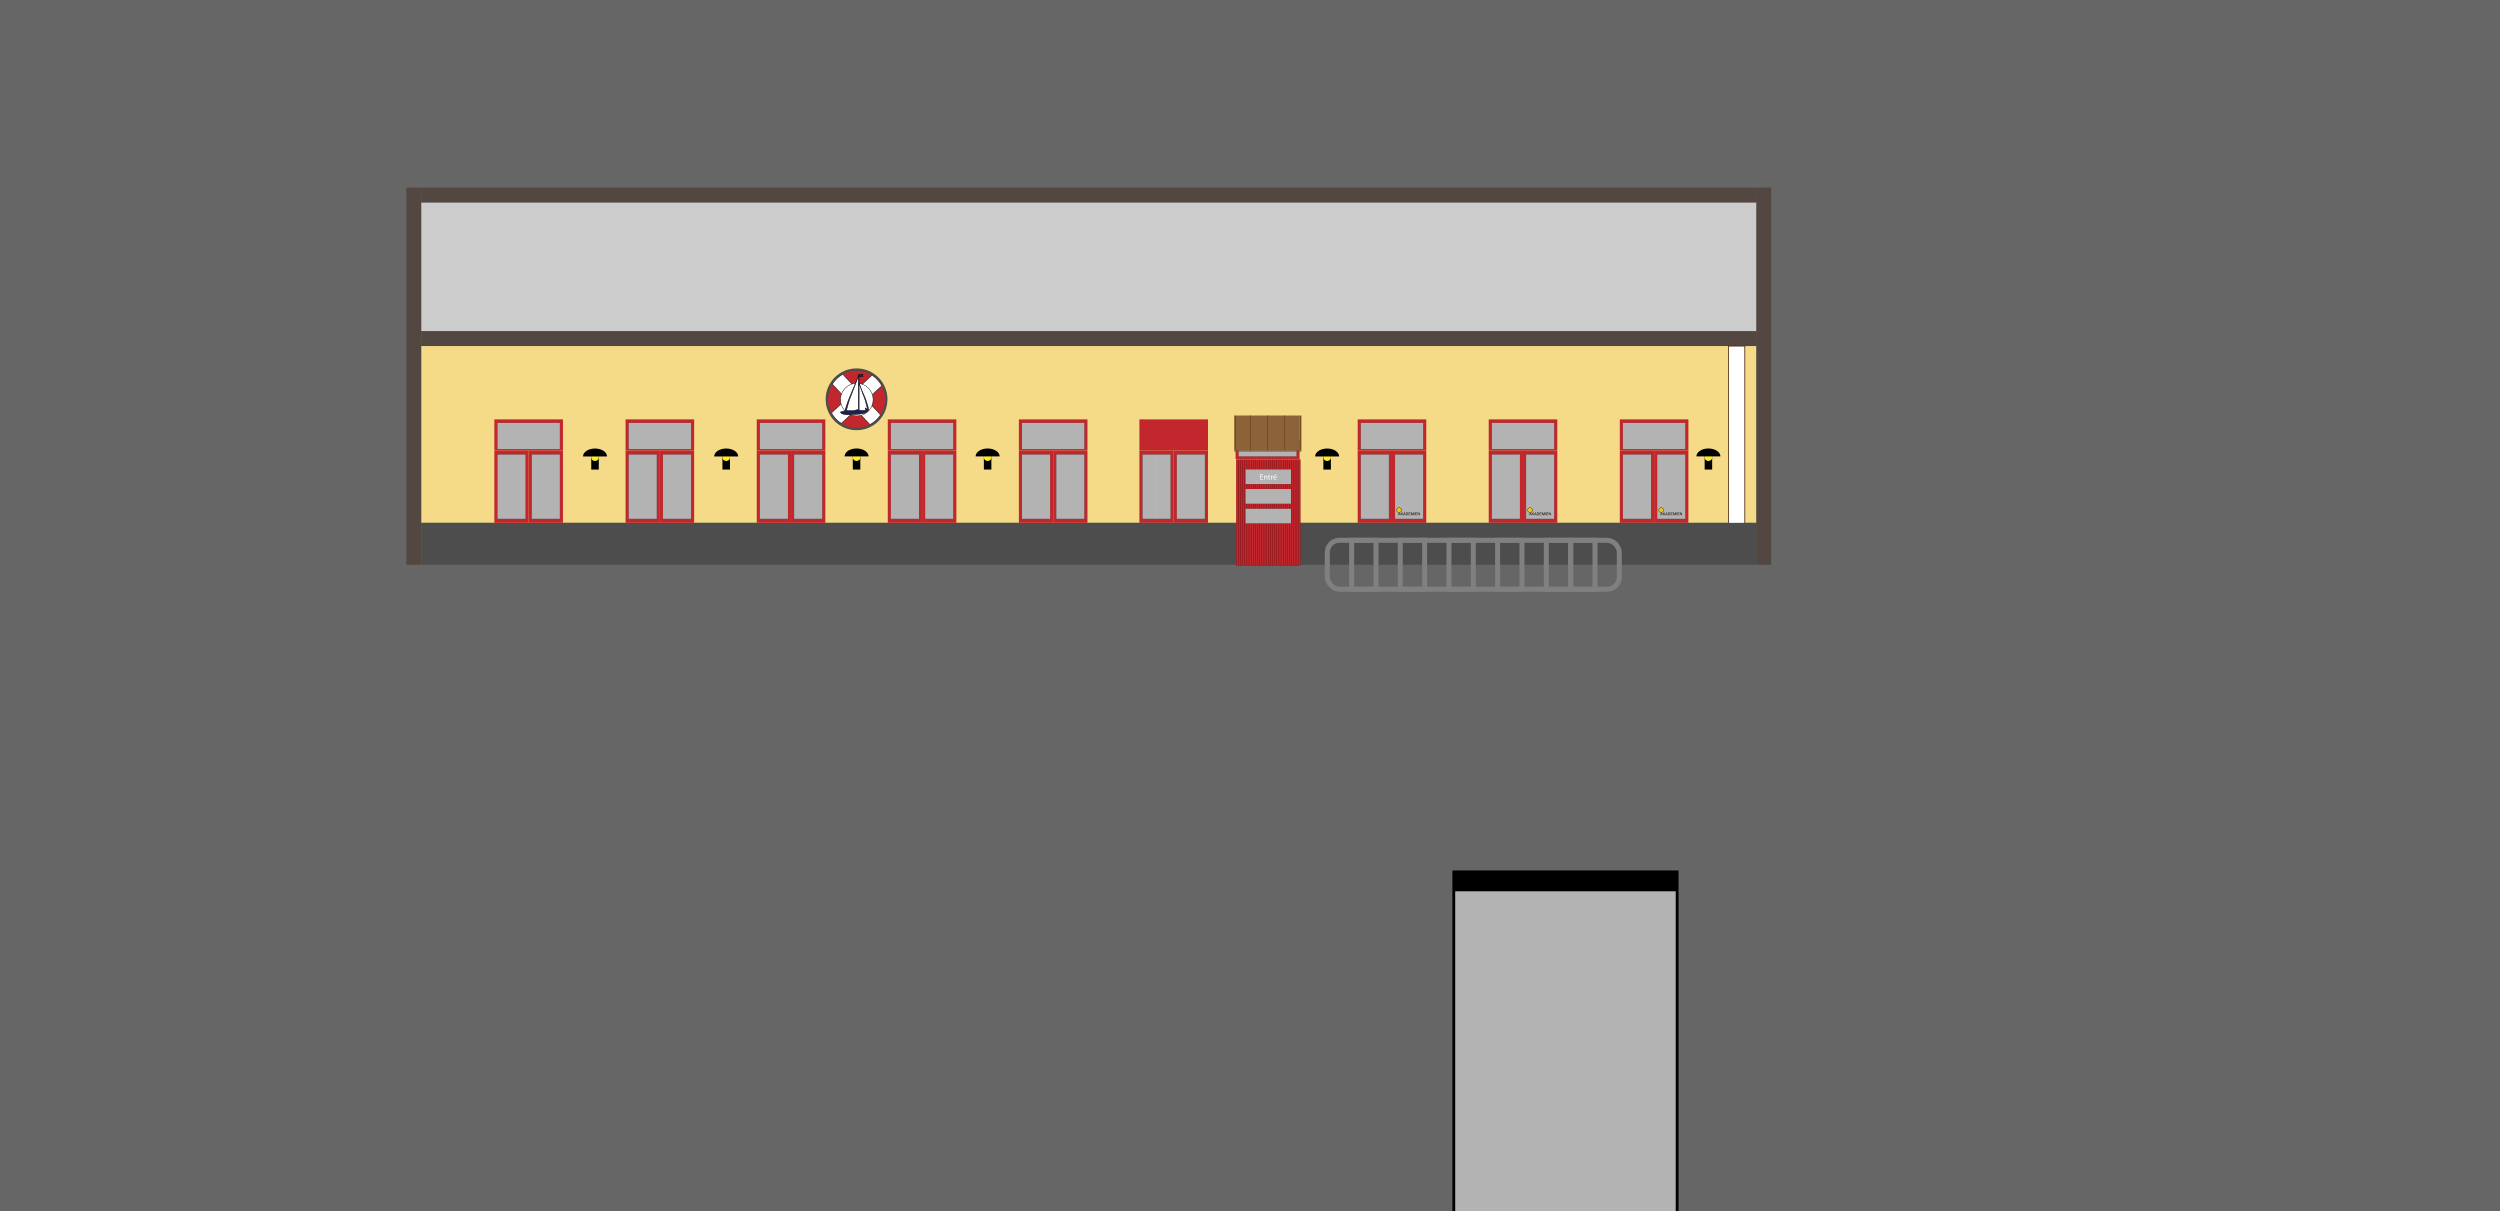<?xml version="1.0" encoding="UTF-8"?>
<svg id="Layer_2" data-name="Layer 2" xmlns="http://www.w3.org/2000/svg" viewBox="0 0 5990.67 2902.15">
  <defs>
    <style>
      .cls-1 {
        stroke: gray;
        stroke-width: 12px;
      }

      .cls-1, .cls-2, .cls-3, .cls-4, .cls-5, .cls-6 {
        stroke-miterlimit: 10;
      }

      .cls-1, .cls-5, .cls-6 {
        fill: none;
      }

      .cls-7 {
        fill: #f5db88;
      }

      .cls-8, .cls-2, .cls-3, .cls-9 {
        fill: #fff;
      }

      .cls-10 {
        fill: #fcee21;
      }

      .cls-11 {
        fill: #f0c124;
      }

      .cls-12 {
        fill: #8c6239;
      }

      .cls-13 {
        fill: #b3b3b3;
      }

      .cls-14 {
        fill: #666;
      }

      .cls-15 {
        fill: #c1272d;
      }

      .cls-16 {
        fill: #ccc;
      }

      .cls-17 {
        fill: #534741;
      }

      .cls-18 {
        fill: #754c24;
      }

      .cls-19 {
        fill: #4d4d4d;
      }

      .cls-2 {
        stroke: #502d13;
        stroke-width: 2px;
      }

      .cls-3, .cls-4 {
        stroke: #000;
      }

      .cls-4 {
        fill: #1c2151;
      }

      .cls-5 {
        stroke: #231f20;
      }

      .cls-6 {
        stroke: #89171a;
      }

      .cls-9 {
        opacity: .7;
      }
    </style>
  </defs>
  <g id="Layer_3" data-name="Layer 3">
    <rect class="cls-14" y="0" width="5990.67" height="2902.15"/>
    <g>
      <rect x="3480.33" y="2085.84" width="541.92" height="816.31"/>
      <rect class="cls-13" x="3487.08" y="2135.73" width="528.42" height="766.42"/>
    </g>
  </g>
  <g id="Layer_4" data-name="Layer 4">
    <g>
      <rect class="cls-17" x="4208.34" y="449.63" width="35.97" height="903.68"/>
      <rect class="cls-17" x="973.66" y="449.63" width="35.97" height="903.68"/>
      <rect class="cls-17" x="2591" y="-788.04" width="35.97" height="3198.7" transform="translate(3420.29 -1797.68) rotate(90)"/>
      <rect class="cls-17" x="2591" y="-1131.73" width="35.97" height="3198.7" transform="translate(3076.6 -2141.36) rotate(90)"/>
      <rect class="cls-7" x="1009.63" y="829.29" width="3198.7" height="423.54"/>
      <g>
        <rect class="cls-15" x="3567.37" y="1079.48" width="82.17" height="173.35"/>
        <rect class="cls-15" x="3649.54" y="1079.48" width="82.17" height="173.35"/>
        <rect class="cls-15" x="3567.37" y="1004.93" width="164.35" height="74.56"/>
        <rect x="3574.73" y="1089.04" width="67.45" height="154.25"/>
        <rect x="3656.9" y="1089.04" width="67.45" height="154.25"/>
        <rect x="3574.73" y="1013.29" width="149.63" height="62.86"/>
        <rect class="cls-9" x="3656.9" y="1089.04" width="67.45" height="154.25"/>
        <rect class="cls-9" x="3574.73" y="1089.04" width="67.45" height="154.25"/>
        <rect class="cls-9" x="3574.73" y="1013.29" width="149.63" height="62.86"/>
      </g>
      <rect class="cls-2" x="4141.78" y="829.29" width="39.2" height="492.63"/>
      <g>
        <rect class="cls-15" x="3881.52" y="1079.48" width="82.17" height="173.35"/>
        <rect class="cls-15" x="3963.69" y="1079.48" width="82.17" height="173.35"/>
        <rect class="cls-15" x="3881.52" y="1004.93" width="164.35" height="74.56"/>
        <rect x="3888.88" y="1089.04" width="67.45" height="154.25"/>
        <rect x="3971.05" y="1089.04" width="67.45" height="154.25"/>
        <rect x="3888.88" y="1013.29" width="149.63" height="62.86"/>
        <rect class="cls-9" x="3971.05" y="1089.04" width="67.45" height="154.25"/>
        <rect class="cls-9" x="3888.88" y="1089.04" width="67.45" height="154.25"/>
        <rect class="cls-9" x="3888.88" y="1013.29" width="149.63" height="62.86"/>
      </g>
      <g>
        <rect class="cls-15" x="3253.39" y="1079.48" width="82.17" height="173.35"/>
        <rect class="cls-15" x="3335.57" y="1079.48" width="82.17" height="173.35"/>
        <rect class="cls-15" x="3253.39" y="1004.93" width="164.35" height="74.56"/>
        <rect x="3260.75" y="1089.04" width="67.45" height="154.25"/>
        <rect x="3342.93" y="1089.04" width="67.45" height="154.25"/>
        <rect x="3260.75" y="1013.29" width="149.63" height="62.86"/>
        <rect class="cls-9" x="3342.93" y="1089.04" width="67.45" height="154.25"/>
        <rect class="cls-9" x="3260.75" y="1089.04" width="67.45" height="154.25"/>
        <rect class="cls-9" x="3260.75" y="1013.29" width="149.63" height="62.86"/>
      </g>
      <rect class="cls-15" x="2960.73" y="1052.42" width="153.44" height="47.49"/>
      <g>
        <rect x="2967.96" y="1058.54" width="138.98" height="35.25"/>
        <rect class="cls-9" x="2967.96" y="1058.54" width="138.98" height="35.25"/>
      </g>
      <rect class="cls-12" x="2960.73" y="995.69" width="153.44" height="83.8"/>
      <rect class="cls-18" x="2957.65" y="1079.48" width="160.79" height="2.4"/>
      <rect class="cls-18" x="2995.54" y="1036.39" width="83.81" height="2.4" transform="translate(4075.04 -1999.86) rotate(90)"/>
      <rect class="cls-18" x="2954.63" y="1036.39" width="83.81" height="2.4" transform="translate(4034.12 -1958.95) rotate(90)"/>
      <rect class="cls-18" x="3036.46" y="1036.39" width="83.81" height="2.4" transform="translate(4115.95 -2040.78) rotate(90)"/>
      <rect class="cls-18" x="2917.89" y="1035.45" width="83.81" height="4.28" transform="translate(3997.38 -1922.21) rotate(90)"/>
      <rect class="cls-18" x="3074.4" y="1035.45" width="83.81" height="4.28" transform="translate(4153.89 -2078.72) rotate(90)"/>
      <rect x="3171.16" y="1093.78" width="18.01" height="31.42"/>
      <circle class="cls-10" cx="3180.17" cy="1095.71" r="9.01"/>
      <path d="m3208.95,1093.78h-57.57c0-10.51,12.89-19.04,28.78-19.04s28.78,8.53,28.78,19.04Z"/>
      <rect x="4084.82" y="1093.72" width="18.01" height="31.42"/>
      <circle class="cls-10" cx="4093.83" cy="1095.65" r="9.01"/>
      <path d="m4122.61,1093.71h-57.57c0-10.51,12.89-19.04,28.78-19.04s28.78,8.53,28.78,19.04Z"/>
      <polygon class="cls-15" points="2812.47 1079.49 2812.47 1252.83 2768.33 1252.83 2768.33 1252.84 2730.3 1252.84 2730.3 1079.5 2768.33 1079.5 2768.33 1079.49 2812.47 1079.49"/>
      <rect class="cls-15" x="2812.47" y="1079.48" width="82.17" height="173.35"/>
      <rect x="2768.33" y="1089.04" width="36.78" height="154.24"/>
      <rect x="2819.83" y="1089.04" width="67.45" height="154.25"/>
      <rect class="cls-9" x="2819.83" y="1089.04" width="67.45" height="154.25"/>
      <g>
        <path d="m3352.71,1228.07h.99l2.34,6.46h-.96l-.65-1.93h-2.55l-.7,1.93h-.9l2.43-6.46Zm1.44,3.81l-.98-2.85-1.04,2.85h2.02Z"/>
        <path d="m3356.84,1228.07h.85v3.16l3.23-3.16h1.22l-2.76,2.6,2.82,3.85h-1.14l-2.31-3.24-1.05.99v2.25h-.85v-6.46Z"/>
        <path d="m3364.71,1228.07h.99l2.34,6.46h-.96l-.65-1.93h-2.55l-.7,1.93h-.9l2.43-6.46Zm1.44,3.81l-.98-2.85-1.04,2.85h2.02Z"/>
        <path d="m3368.88,1228.07h2.58c.88,0,1.56.31,2.04.94.43.57.65,1.3.65,2.18,0,.69-.13,1.3-.38,1.86-.45.98-1.22,1.47-2.31,1.47h-2.57v-6.46Zm2.41,5.71c.29,0,.53-.03.71-.09.33-.11.6-.33.82-.66.17-.26.29-.59.37-1,.04-.24.06-.47.06-.68,0-.8-.16-1.42-.47-1.86-.31-.44-.81-.66-1.5-.66h-1.52v4.96h1.53Z"/>
        <path d="m3375.42,1228.07h4.68v.79h-3.83v1.96h3.54v.75h-3.54v2.19h3.9v.77h-4.75v-6.46Z"/>
        <path d="m3381.32,1228.07h1.25l1.86,5.46,1.84-5.46h1.24v6.46h-.83v-3.81c0-.13,0-.35,0-.65s0-.63,0-.98l-1.84,5.45h-.87l-1.86-5.45v.2c0,.16,0,.4.01.72,0,.32.01.56.01.71v3.81h-.83v-6.46Z"/>
        <path d="m3389.04,1228.07h.88v6.46h-.88v-6.46Z"/>
        <path d="m3391.42,1228.07h4.68v.79h-3.83v1.96h3.54v.75h-3.54v2.19h3.9v.77h-4.75v-6.46Z"/>
        <path d="m3397.34,1228.07h1.03l3.22,5.22v-5.22h.83v6.46h-.98l-3.27-5.21v5.21h-.83v-6.46Z"/>
      </g>
      <rect class="cls-11" x="3346.68" y="1216.55" width="11.5" height="11.5"/>
      <circle class="cls-5" cx="3352.43" cy="1222.31" r="5.75"/>
      <g>
        <path d="m3666.69,1228.07h.99l2.34,6.46h-.96l-.65-1.93h-2.55l-.7,1.93h-.9l2.43-6.46Zm1.44,3.81l-.98-2.85-1.04,2.85h2.02Z"/>
        <path d="m3670.81,1228.07h.85v3.16l3.23-3.16h1.22l-2.76,2.6,2.82,3.85h-1.14l-2.31-3.24-1.05.99v2.25h-.85v-6.46Z"/>
        <path d="m3678.69,1228.07h.99l2.34,6.46h-.96l-.65-1.93h-2.55l-.7,1.93h-.9l2.43-6.46Zm1.44,3.81l-.98-2.85-1.04,2.85h2.02Z"/>
        <path d="m3682.86,1228.07h2.58c.88,0,1.56.31,2.04.94.43.57.65,1.3.65,2.18,0,.69-.13,1.3-.38,1.86-.45.98-1.22,1.47-2.31,1.47h-2.57v-6.46Zm2.41,5.71c.29,0,.53-.03.71-.09.33-.11.6-.33.82-.66.17-.26.29-.59.37-1,.04-.24.06-.47.06-.68,0-.8-.16-1.42-.47-1.86-.31-.44-.81-.66-1.5-.66h-1.52v4.96h1.53Z"/>
        <path d="m3689.4,1228.07h4.68v.79h-3.83v1.96h3.54v.75h-3.54v2.19h3.9v.77h-4.75v-6.46Z"/>
        <path d="m3695.3,1228.07h1.25l1.86,5.46,1.84-5.46h1.24v6.46h-.83v-3.81c0-.13,0-.35,0-.65s0-.63,0-.98l-1.84,5.45h-.87l-1.86-5.45v.2c0,.16,0,.4.01.72,0,.32.01.56.01.71v3.81h-.83v-6.46Z"/>
        <path d="m3703.02,1228.07h.88v6.46h-.88v-6.46Z"/>
        <path d="m3705.4,1228.07h4.68v.79h-3.83v1.96h3.54v.75h-3.54v2.19h3.9v.77h-4.75v-6.46Z"/>
        <path d="m3711.32,1228.07h1.03l3.22,5.22v-5.22h.83v6.46h-.98l-3.27-5.21v5.21h-.83v-6.46Z"/>
      </g>
      <rect class="cls-11" x="3660.65" y="1216.55" width="11.5" height="11.5"/>
      <circle class="cls-5" cx="3666.41" cy="1222.31" r="5.75"/>
      <g>
        <path d="m3980.84,1228.07h.99l2.34,6.46h-.96l-.65-1.93h-2.55l-.7,1.93h-.9l2.43-6.46Zm1.44,3.81l-.98-2.85-1.04,2.85h2.02Z"/>
        <path d="m3984.96,1228.07h.85v3.16l3.23-3.16h1.22l-2.76,2.6,2.82,3.85h-1.14l-2.31-3.24-1.05.99v2.25h-.85v-6.46Z"/>
        <path d="m3992.84,1228.07h.99l2.34,6.46h-.96l-.65-1.93h-2.55l-.7,1.93h-.9l2.43-6.46Zm1.44,3.81l-.98-2.85-1.04,2.85h2.02Z"/>
        <path d="m3997.01,1228.07h2.58c.88,0,1.56.31,2.04.94.43.57.65,1.3.65,2.18,0,.69-.13,1.3-.38,1.86-.45.98-1.22,1.47-2.31,1.47h-2.57v-6.46Zm2.41,5.71c.29,0,.53-.03.71-.09.33-.11.6-.33.82-.66.17-.26.29-.59.37-1,.04-.24.06-.47.06-.68,0-.8-.16-1.42-.47-1.86-.31-.44-.81-.66-1.5-.66h-1.52v4.96h1.53Z"/>
        <path d="m4003.55,1228.07h4.68v.79h-3.83v1.96h3.54v.75h-3.54v2.19h3.9v.77h-4.75v-6.46Z"/>
        <path d="m4009.45,1228.07h1.25l1.86,5.46,1.84-5.46h1.24v6.46h-.83v-3.81c0-.13,0-.35,0-.65s0-.63,0-.98l-1.84,5.45h-.87l-1.86-5.45v.2c0,.16,0,.4.01.72,0,.32.01.56.01.71v3.81h-.83v-6.46Z"/>
        <path d="m4017.17,1228.07h.88v6.46h-.88v-6.46Z"/>
        <path d="m4019.55,1228.07h4.68v.79h-3.83v1.96h3.54v.75h-3.54v2.19h3.9v.77h-4.75v-6.46Z"/>
        <path d="m4025.47,1228.07h1.03l3.22,5.22v-5.22h.83v6.46h-.98l-3.27-5.21v5.21h-.83v-6.46Z"/>
      </g>
      <rect class="cls-11" x="3974.8" y="1216.55" width="11.5" height="11.5"/>
      <circle class="cls-5" cx="3980.56" cy="1222.31" r="5.75"/>
      <rect class="cls-19" x="1009.63" y="1252.84" width="3198.7" height="100.48"/>
      <g>
        <rect class="cls-15" x="2127.36" y="1079.48" width="82.17" height="173.35"/>
        <rect class="cls-15" x="2209.54" y="1079.48" width="82.17" height="173.35"/>
        <rect class="cls-15" x="2127.36" y="1004.93" width="164.35" height="74.56"/>
        <rect x="2134.72" y="1089.04" width="67.45" height="154.25"/>
        <rect x="2216.9" y="1089.04" width="67.45" height="154.25"/>
        <rect x="2134.72" y="1013.29" width="149.63" height="62.86"/>
        <rect class="cls-9" x="2216.9" y="1089.04" width="67.45" height="154.25"/>
        <rect class="cls-9" x="2134.72" y="1089.04" width="67.45" height="154.25"/>
        <rect class="cls-9" x="2134.72" y="1013.29" width="149.63" height="62.86"/>
      </g>
      <g>
        <rect class="cls-15" x="2441.52" y="1079.48" width="82.17" height="173.35"/>
        <rect class="cls-15" x="2523.69" y="1079.48" width="82.17" height="173.35"/>
        <rect class="cls-15" x="2441.52" y="1004.93" width="164.35" height="74.56"/>
        <rect x="2448.88" y="1089.04" width="67.45" height="154.25"/>
        <rect x="2531.05" y="1089.04" width="67.45" height="154.25"/>
        <rect x="2448.88" y="1013.29" width="149.63" height="62.86"/>
        <rect class="cls-9" x="2531.05" y="1089.04" width="67.45" height="154.25"/>
        <rect class="cls-9" x="2448.88" y="1089.04" width="67.45" height="154.25"/>
        <rect class="cls-9" x="2448.88" y="1013.29" width="149.63" height="62.86"/>
      </g>
      <g>
        <rect class="cls-15" x="1813.39" y="1079.48" width="82.17" height="173.35"/>
        <rect class="cls-15" x="1895.56" y="1079.48" width="82.17" height="173.35"/>
        <rect class="cls-15" x="1813.39" y="1004.93" width="164.35" height="74.56"/>
        <rect x="1820.75" y="1089.04" width="67.45" height="154.25"/>
        <rect x="1902.92" y="1089.04" width="67.45" height="154.25"/>
        <rect x="1820.75" y="1013.29" width="149.63" height="62.86"/>
        <rect class="cls-9" x="1902.92" y="1089.04" width="67.45" height="154.25"/>
        <rect class="cls-9" x="1820.75" y="1089.04" width="67.45" height="154.25"/>
        <rect class="cls-9" x="1820.75" y="1013.29" width="149.63" height="62.86"/>
      </g>
      <rect x="1731.16" y="1093.78" width="18.01" height="31.42"/>
      <circle class="cls-10" cx="1740.16" cy="1095.71" r="9.01"/>
      <path d="m1768.95,1093.78h-57.57c0-10.51,12.89-19.04,28.78-19.04s28.78,8.53,28.78,19.04Z"/>
      <rect x="2357.61" y="1093.72" width="18.01" height="31.42"/>
      <circle class="cls-10" cx="2366.61" cy="1095.65" r="9.01"/>
      <path d="m2395.4,1093.71h-57.57c0-10.51,12.89-19.04,28.78-19.04s28.78,8.53,28.78,19.04Z"/>
      <rect x="2043.54" y="1093.72" width="18.01" height="31.42"/>
      <circle class="cls-10" cx="2052.55" cy="1095.65" r="9.01"/>
      <path d="m2081.33,1093.71h-57.57c0-10.51,12.89-19.04,28.78-19.04s28.78,8.53,28.78,19.04Z"/>
      <polygon class="cls-15" points="2894.65 1004.93 2894.65 1079.49 2768.33 1079.49 2768.33 1079.5 2730.3 1079.5 2730.3 1004.94 2768.33 1004.94 2768.33 1004.93 2894.65 1004.93"/>
      <rect x="2737.65" y="1089.04" width="30.67" height="154.24"/>
      <polygon class="cls-9" points="2805.11 1089.04 2805.11 1243.28 2768.33 1243.28 2768.33 1243.29 2737.66 1243.29 2737.66 1089.05 2768.33 1089.05 2768.33 1089.04 2805.11 1089.04"/>
      <g>
        <rect class="cls-15" x="1499.04" y="1079.48" width="82.17" height="173.35"/>
        <rect class="cls-15" x="1581.21" y="1079.48" width="82.17" height="173.35"/>
        <rect class="cls-15" x="1499.04" y="1004.93" width="164.35" height="74.56"/>
        <rect x="1506.4" y="1089.04" width="67.45" height="154.25"/>
        <rect x="1588.57" y="1089.04" width="67.45" height="154.25"/>
        <rect x="1506.4" y="1013.29" width="149.63" height="62.86"/>
        <rect class="cls-9" x="1588.57" y="1089.04" width="67.45" height="154.25"/>
        <rect class="cls-9" x="1506.4" y="1089.04" width="67.45" height="154.25"/>
        <rect class="cls-9" x="1506.4" y="1013.29" width="149.63" height="62.86"/>
      </g>
      <rect x="1416.81" y="1093.78" width="18.01" height="31.42"/>
      <circle class="cls-10" cx="1425.81" cy="1095.71" r="9.01"/>
      <path d="m1454.6,1093.78h-57.57c0-10.51,12.89-19.04,28.78-19.04s28.78,8.53,28.78,19.04Z"/>
      <g>
        <circle class="cls-19" cx="2052.55" cy="956.84" r="74.07"/>
        <circle class="cls-19" cx="2052.45" cy="957.15" r="72.33"/>
        <path class="cls-15" d="m2121.06,956.73c0,13.82-4.09,26.68-11.14,37.44-6.34,9.7-15.09,17.68-25.38,23.11-9.53,5.03-20.38,7.88-31.9,7.88-13.5,0-26.09-3.91-36.7-10.67-9.77-6.22-17.86-14.86-23.43-25.07-5.29-9.71-8.3-20.85-8.3-32.69,0-13.32,3.8-25.74,10.38-36.25,6.15-9.84,14.73-18,24.9-23.62,9.82-5.45,21.12-8.56,33.14-8.56,13.63,0,26.33,3.98,36.99,10.85,9.75,6.27,17.8,14.95,23.31,25.2,5.19,9.64,8.13,20.66,8.13,32.37Z"/>
        <path class="cls-3" d="m2112.92,924.36l-36.43,33.85-25.15,23.37-35.42,32.91c-9.77-6.22-17.86-14.86-23.43-25.07l35.49-32.99,25.14-23.37,36.49-33.91c9.75,6.27,17.8,14.95,23.31,25.2Z"/>
        <path class="cls-3" d="m2109.91,994.17c-6.34,9.7-15.09,17.68-25.38,23.11l-33.18-35.7-23.36-25.15-33.41-35.95c6.15-9.84,14.73-18,24.9-23.62l33.64,36.2,23.37,25.15,33.42,35.96Z"/>
        <circle class="cls-3" cx="2053.13" cy="957.59" r="39.08"/>
        <path class="cls-4" d="m2058.63,902.43v15.95l7.22,18.3s8.3,18.1,8.8,20.4,6.5,19.3,7,25.2c0,0-3.2,5.1-8.8,7.5-5.6,2.4-22.5,3.3-22.5,3.3l-21.3,1s-9.5-1.6-11.5-2.5-3.9-4.2-3.9-4.2c0,0,7.8-2.3,10.7-2.8l7.1-21.8,10.2-25,15-35.35.3-5.15h11.4l-2.1,2.4,2.2,2.6-9.82.15Z"/>
        <path class="cls-3" d="m2028.19,983.47l6.71-23.57,21.86-57.14v78.28s-10.77,3.17-16.71,3-11.86-.57-11.86-.57Z"/>
        <path class="cls-3" d="m2058.67,918.56v63.78s2.56,1.75,8.48,1.08l7.13.15-1.22-6.14,5.7,3.42s-5.35-23.45-7.98-28.51-12.1-33.78-12.1-33.78Z"/>
      </g>
      <g>
        <rect class="cls-15" x="1184.63" y="1079.48" width="82.17" height="173.35"/>
        <rect class="cls-15" x="1266.8" y="1079.48" width="82.17" height="173.35"/>
        <rect class="cls-15" x="1184.63" y="1004.93" width="164.35" height="74.56"/>
        <rect x="1191.99" y="1089.04" width="67.45" height="154.25"/>
        <rect x="1274.16" y="1089.04" width="67.45" height="154.25"/>
        <rect x="1191.99" y="1013.29" width="149.63" height="62.86"/>
        <rect class="cls-9" x="1274.16" y="1089.04" width="67.45" height="154.25"/>
        <rect class="cls-9" x="1191.99" y="1089.04" width="67.45" height="154.25"/>
        <rect class="cls-9" x="1191.99" y="1013.29" width="149.63" height="62.86"/>
      </g>
      <rect class="cls-16" x="1009.63" y="485.6" width="3198.7" height="307.72"/>
    </g>
    <g>
      <rect class="cls-15" x="2962.32" y="1101.35" width="153.44" height="253.41"/>
      <g>
        <rect class="cls-6" x="2962.32" y="1101.35" width="5.11" height="253.41"/>
        <rect class="cls-6" x="2967.44" y="1101.35" width="5.11" height="253.41"/>
        <rect class="cls-6" x="2972.55" y="1101.35" width="5.11" height="253.41"/>
        <rect class="cls-6" x="2977.67" y="1101.35" width="5.11" height="253.41"/>
        <rect class="cls-6" x="2982.78" y="1101.35" width="5.11" height="253.41"/>
        <rect class="cls-6" x="2987.9" y="1101.35" width="5.11" height="253.41"/>
        <rect class="cls-6" x="2993.01" y="1101.35" width="5.11" height="253.41"/>
        <rect class="cls-6" x="2998.13" y="1101.35" width="5.11" height="253.41"/>
        <rect class="cls-6" x="3003.24" y="1101.35" width="5.11" height="253.41"/>
        <rect class="cls-6" x="3008.36" y="1101.35" width="5.11" height="253.41"/>
        <rect class="cls-6" x="3013.47" y="1101.35" width="5.11" height="253.41"/>
        <rect class="cls-6" x="3018.58" y="1101.35" width="5.11" height="253.41"/>
        <rect class="cls-6" x="3023.7" y="1101.35" width="5.11" height="253.41"/>
        <rect class="cls-6" x="3028.81" y="1101.35" width="5.11" height="253.41"/>
        <rect class="cls-6" x="3033.93" y="1101.35" width="5.11" height="253.41"/>
        <rect class="cls-6" x="3039.04" y="1101.35" width="5.11" height="253.41"/>
        <rect class="cls-6" x="3044.16" y="1101.35" width="5.11" height="253.41"/>
        <rect class="cls-6" x="3049.27" y="1101.35" width="5.11" height="253.41"/>
        <rect class="cls-6" x="3054.39" y="1101.35" width="5.11" height="253.41"/>
        <rect class="cls-6" x="3059.5" y="1101.35" width="5.11" height="253.41"/>
        <rect class="cls-6" x="3064.62" y="1101.35" width="5.11" height="253.41"/>
        <rect class="cls-6" x="3069.73" y="1101.35" width="5.11" height="253.41"/>
        <rect class="cls-6" x="3074.85" y="1101.35" width="5.11" height="253.41"/>
        <rect class="cls-6" x="3079.96" y="1101.35" width="5.11" height="253.41"/>
        <rect class="cls-6" x="3085.07" y="1101.35" width="5.11" height="253.41"/>
        <rect class="cls-6" x="3090.19" y="1101.35" width="5.11" height="253.41"/>
        <rect class="cls-6" x="3095.3" y="1101.35" width="5.11" height="253.41"/>
        <rect class="cls-6" x="3100.42" y="1101.35" width="5.11" height="253.41"/>
        <rect class="cls-6" x="3105.53" y="1101.35" width="5.11" height="253.41"/>
        <rect class="cls-6" x="3110.65" y="1101.35" width="5.11" height="253.41"/>
      </g>
      <g>
        <rect x="2984.45" y="1219.04" width="109.18" height="35.25"/>
        <rect class="cls-9" x="2984.45" y="1219.04" width="109.18" height="35.25"/>
      </g>
      <g>
        <rect x="2984.45" y="1171.9" width="109.18" height="35.25"/>
        <rect class="cls-9" x="2984.45" y="1171.9" width="109.18" height="35.25"/>
      </g>
      <g>
        <rect x="2984.45" y="1124.77" width="109.18" height="35.25"/>
        <rect class="cls-9" x="2984.45" y="1124.77" width="109.18" height="35.25"/>
      </g>
      <g>
        <path class="cls-8" d="m3026.29,1143.13h-4.98v4.62h5.55v1.39h-7.2v-12.8h6.92v1.39h-5.26v4.05h4.98v1.37Z"/>
        <path class="cls-8" d="m3028.95,1142.43c0-.95-.02-1.73-.08-2.49h1.48l.1,1.52h.04c.46-.87,1.52-1.73,3.04-1.73,1.27,0,3.25.76,3.25,3.91v5.49h-1.67v-5.3c0-1.48-.55-2.72-2.13-2.72-1.1,0-1.96.78-2.24,1.71-.08.21-.11.49-.11.78v5.53h-1.67v-6.71Z"/>
        <path class="cls-8" d="m3041.44,1137.3v2.64h2.39v1.27h-2.39v4.96c0,1.14.32,1.79,1.25,1.79.44,0,.76-.06.97-.11l.08,1.25c-.32.13-.84.23-1.48.23-.78,0-1.41-.25-1.8-.7-.48-.49-.65-1.31-.65-2.39v-5.02h-1.42v-1.27h1.42v-2.2l1.63-.44Z"/>
        <path class="cls-8" d="m3045.71,1142.81c0-1.08-.02-2.01-.08-2.87h1.46l.06,1.8h.08c.42-1.24,1.42-2.01,2.55-2.01.19,0,.32.02.48.06v1.58c-.17-.04-.34-.06-.57-.06-1.18,0-2.01.89-2.24,2.15-.04.23-.08.49-.08.78v4.9h-1.65v-6.33Z"/>
        <path class="cls-8" d="m3052.67,1144.84c.04,2.26,1.48,3.19,3.15,3.19,1.2,0,1.92-.21,2.55-.48l.29,1.2c-.59.27-1.6.57-3.06.57-2.83,0-4.52-1.86-4.52-4.64s1.63-4.96,4.31-4.96c3,0,3.8,2.64,3.8,4.33,0,.34-.04.61-.06.78h-6.46Zm4.9-1.2c.02-1.06-.44-2.72-2.32-2.72-1.69,0-2.43,1.56-2.56,2.72h4.88Zm.4-7.67l-2.32,2.72h-1.2l1.67-2.72h1.84Z"/>
      </g>
    </g>
    <rect class="cls-1" x="3180.56" y="1294.65" width="699.73" height="117.32" rx="29.17" ry="29.17"/>
    <rect class="cls-1" x="3238.91" y="1294.65" width="58.35" height="117.32"/>
    <rect class="cls-1" x="3705.4" y="1294.65" width="58.35" height="117.32"/>
    <rect class="cls-1" x="3588.7" y="1294.65" width="58.35" height="117.32"/>
    <rect class="cls-1" x="3355.46" y="1294.65" width="58.35" height="117.32"/>
    <rect class="cls-1" x="3472.15" y="1294.65" width="58.35" height="117.32"/>
    <rect class="cls-1" x="3763.75" y="1294.65" width="58.35" height="117.32"/>
  </g>
</svg>